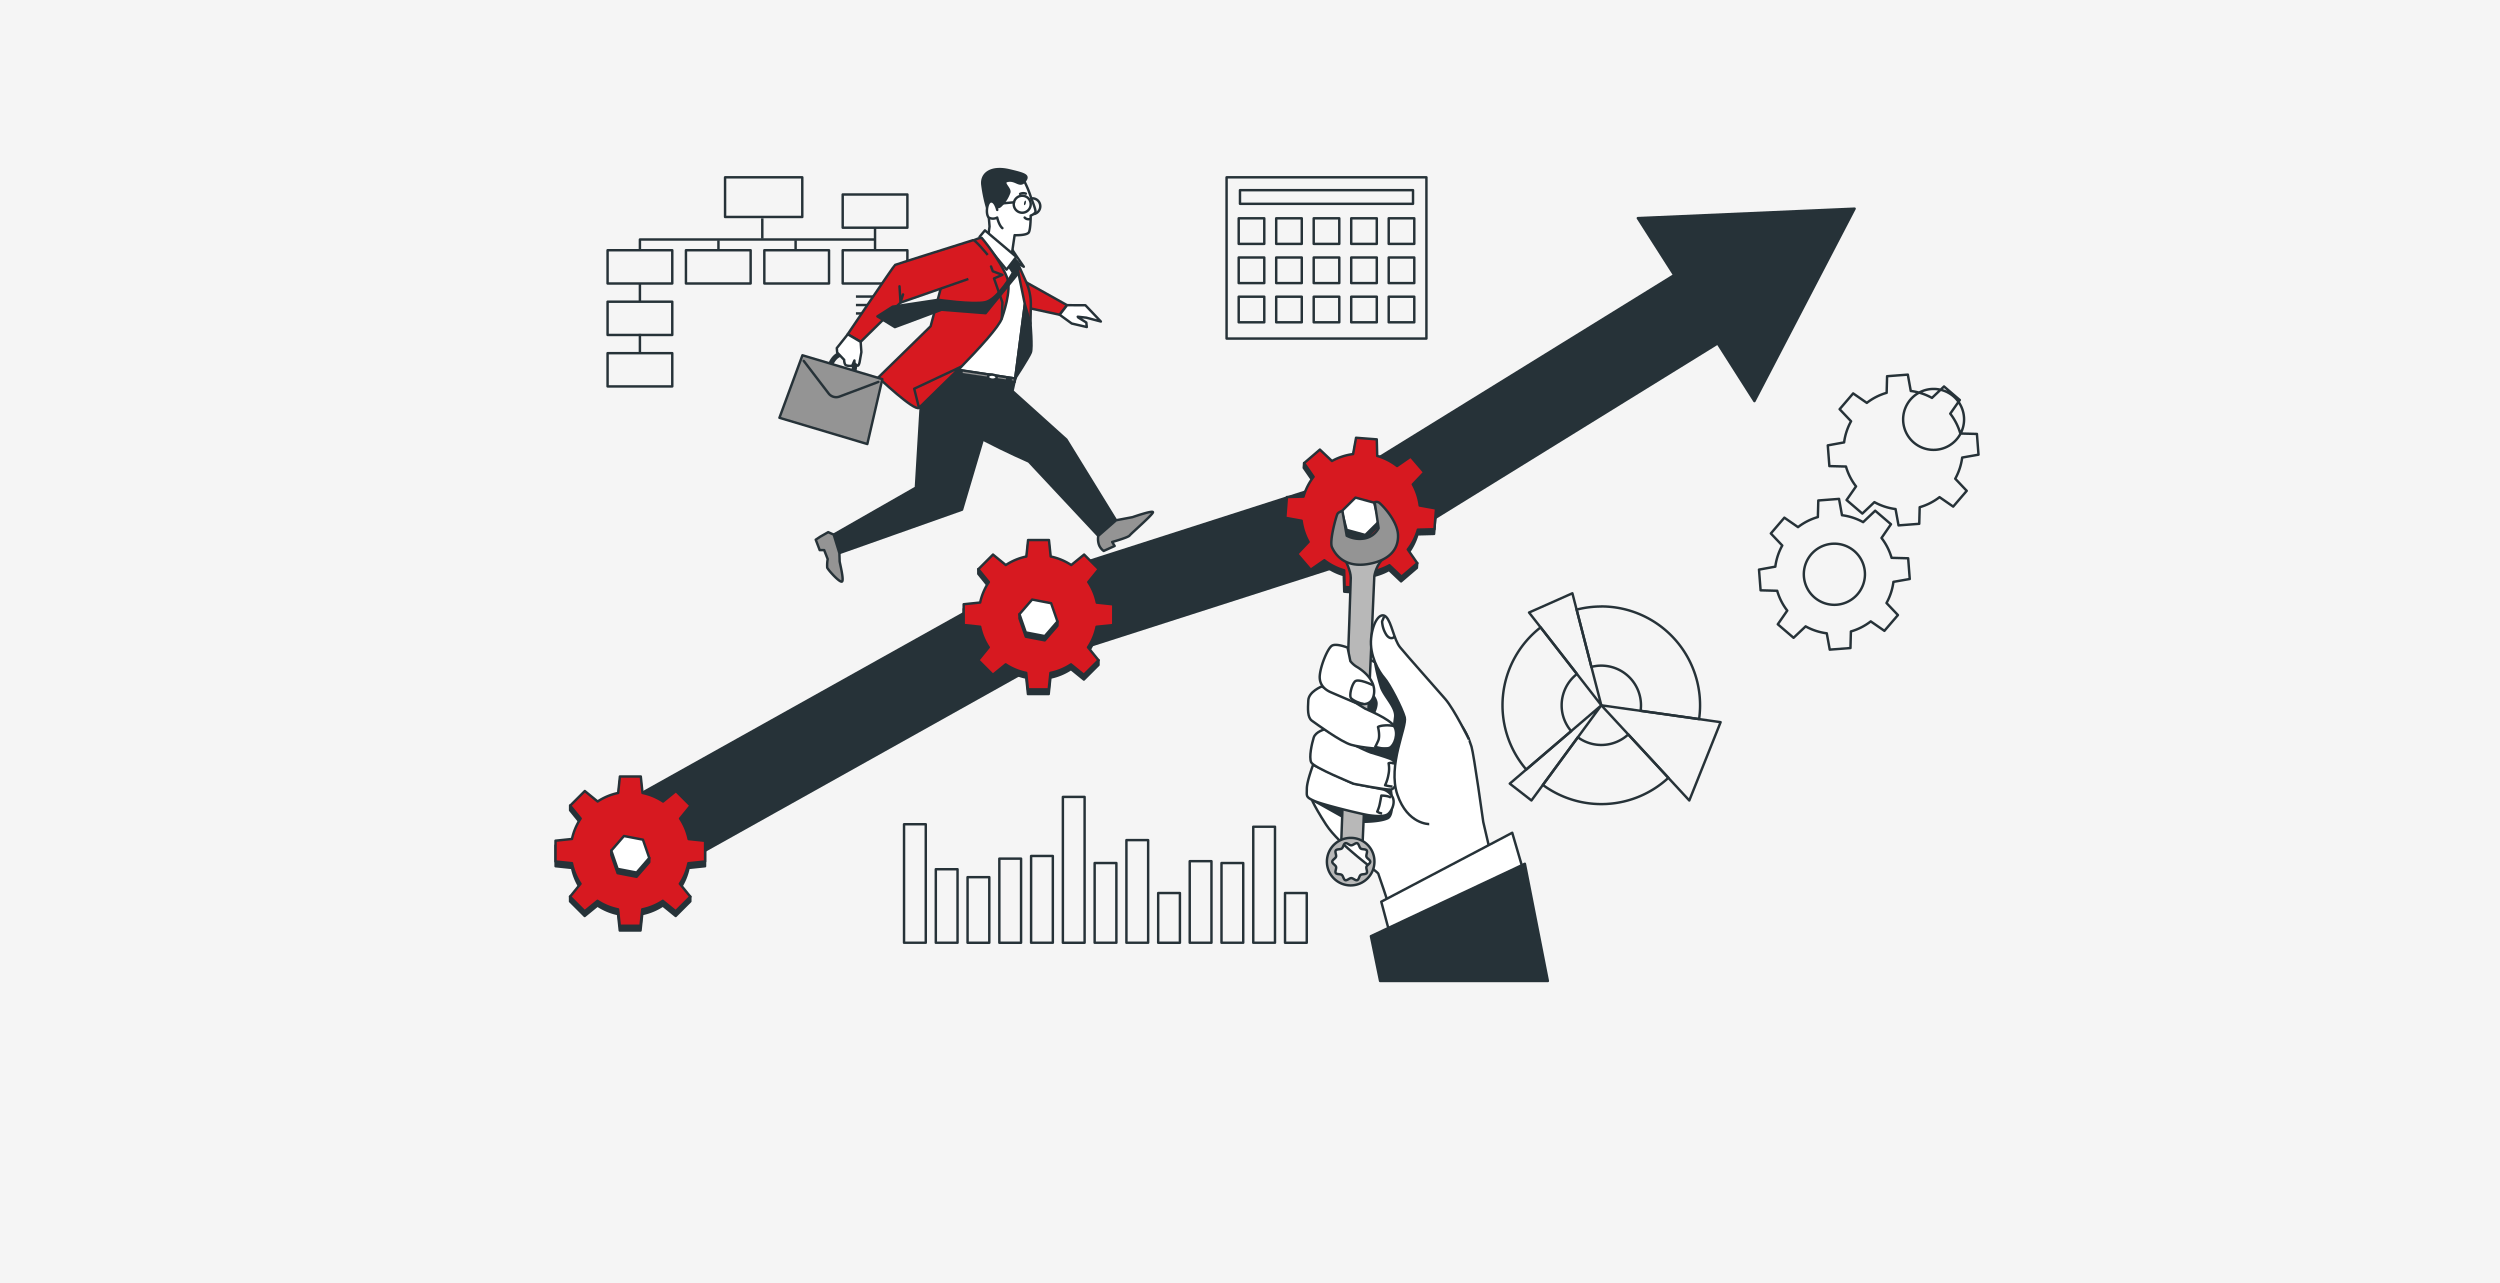 <svg xmlns="http://www.w3.org/2000/svg" width="1015" height="521" viewBox="0 0 1015 521">
  <g id="bi2" transform="translate(-1216 -1706)">
    <rect id="Rectangle_95" data-name="Rectangle 95" width="1015" height="521" transform="translate(1216 1706)" fill="#f5f5f5"/>
    <g id="bi2-2" data-name="bi2" transform="translate(1462.175 1768.744)">
      <g id="freepik--gears-3--inject-3" transform="translate(467.978 89.357)">
        <g id="Group_2" data-name="Group 2" transform="translate(0)">
          <path id="Path_3" data-name="Path 3" d="M627.95,257.3a24.031,24.031,0,0,1-2.813,8.587l4.639,4.891-5.492,6.405-5.544-3.837a24.047,24.047,0,0,1-8.06,4.089l-.178,6.732-8.409.646-1.21-6.628a24,24,0,0,1-8.58-2.813l-4.9,4.639L581,274.516l3.845-5.544a23.945,23.945,0,0,1-4.089-8.053l-6.739-.186-.646-8.409,6.628-1.2a23.994,23.994,0,0,1,2.82-8.587l-4.639-4.891,5.492-6.405,5.544,3.837a24.008,24.008,0,0,1,8.053-4.089l.178-6.732,8.416-.646,1.2,6.628a24.084,24.084,0,0,1,8.587,2.813l4.891-4.639,6.405,5.492-3.837,5.581a24.083,24.083,0,0,1,4.089,8.053l6.732.186.646,8.409Zm-23.972-15.5a12.409,12.409,0,1,0,12.409,12.409A12.409,12.409,0,0,0,603.978,241.8Z" transform="translate(-573.37 -173.164)" fill="none" stroke="#263238" stroke-linejoin="round" stroke-width="1"/>
          <path id="Path_4" data-name="Path 4" d="M665.565,189.305a24.084,24.084,0,0,1-2.813,8.587l4.653,4.921-5.492,6.405-5.544-3.837a24.047,24.047,0,0,1-8.06,4.089l-.178,6.732-8.409.646-1.21-6.628a24,24,0,0,1-8.58-2.813l-4.9,4.639-6.405-5.492,3.844-5.544a23.913,23.913,0,0,1-4.089-8.06l-6.739-.178L611,184.362l6.628-1.21a24.008,24.008,0,0,1,2.82-8.58l-4.639-4.9,5.492-6.405,5.544,3.844a23.876,23.876,0,0,1,8.053-4.089l.178-6.739,8.416-.646,1.2,6.635a23.935,23.935,0,0,1,8.609,2.813l4.891-4.639,6.405,5.492-3.874,5.552a24.083,24.083,0,0,1,4.089,8.053l6.732.178.646,8.416Zm-23.972-15.5a12.369,12.369,0,1,1,0,.03Z" transform="translate(-583.072 -155.64)" fill="none" stroke="#263238" stroke-linejoin="round" stroke-width="1"/>
        </g>
      </g>
      <g id="freepik--Arrow--inject-3" transform="translate(0.5 21.975)">
        <path id="Path_9" data-name="Path 9" d="M418.794,31.395l14.769,23.119L299.3,137.452,166.986,179.927a16.491,16.491,0,0,0-3.058,1.343L.5,272.574l3.162,35.981,174.977-97.827,132.628-42.572a16.69,16.69,0,0,0,3.622-1.67L451.2,82.249l14.918,23.423L506.787,27.55Z" transform="translate(-0.5 -27.55)" fill="#263238" stroke="#263238" stroke-linejoin="round" stroke-width="1"/>
      </g>
      <g id="freepik--gear-2--inject-3" transform="translate(275.478 114.985)">
        <g id="Group_5" data-name="Group 5">
          <g id="Group_3" data-name="Group 3">
            <path id="Path_10" data-name="Path 10" d="M424.845,192.759l6.732-.186.646-8.409-6.628-1.2a24.084,24.084,0,0,0-2.813-8.55l4.639-4.891.148-1.915-.905.972-4.72-5.5-5.544,3.837a24.083,24.083,0,0,0-8.053-4.089l-.186-6.732-8.409-.646-1.2,6.628a23.988,23.988,0,0,0-8.587,2.813l-4.891-4.639-5.485,4.705-.779-1.128-.141,1.915,3.837,5.544a24.046,24.046,0,0,0-4.082,8.06l-6.739.178L371,187.935l6.628,1.21a23.854,23.854,0,0,0,2.813,8.58l-3.711,3.9-.787-.92-.148,1.915,5.492,6.405,5.544-3.844a23.942,23.942,0,0,0,8.082,4.112l.186,6.739,8.409.638,1.2-6.628a23.891,23.891,0,0,0,8.594-2.835l4.891,4.639,6.405-5.492.148-1.915-.92.794-3.065-4.453a24.084,24.084,0,0,0,4.082-8.023Z" transform="translate(-371 -153.535)" fill="#263238" stroke="#263238" stroke-linejoin="round" stroke-width="1"/>
            <path id="Path_11" data-name="Path 11" d="M431.79,190l.646-8.416-6.628-1.2a24.084,24.084,0,0,0-2.791-8.587l4.639-4.891-5.492-6.405-5.544,3.837a24.046,24.046,0,0,0-8.06-4.089l-.178-6.732-8.416-.646-1.2,6.628a24,24,0,0,0-8.58,2.813l-4.9-4.639-6.405,5.492,3.844,5.544a23.913,23.913,0,0,0-4.089,8.06l-6.739.178-.646,8.409,6.628,1.21a24.009,24.009,0,0,0,2.82,8.58l-4.639,4.9,5.492,6.405L387.1,202.6a23.876,23.876,0,0,0,8.053,4.089l.178,6.739,8.416.646,1.2-6.635a23.936,23.936,0,0,0,8.587-2.813l4.891,4.639,6.405-5.492-3.859-5.537a24.083,24.083,0,0,0,4.089-8.053Z" transform="translate(-371.064 -152.87)" fill="#d71920" stroke="#263238" stroke-linejoin="round" stroke-width="1"/>
          </g>
          <g id="Group_4" data-name="Group 4" transform="translate(22.963 24.292)">
            <path id="Path_12" data-name="Path 12" d="M402.074,193.04l-.134,1.729,2,7.593,7.57,2.063,5.581-5.522.134-1.722Z" transform="translate(-401.94 -187.518)" fill="#263238" stroke="#263238" stroke-linejoin="round" stroke-width="1"/>
            <path id="Path_13" data-name="Path 13" d="M407.7,185.6l-5.581,5.522,2,7.593,7.57,2.071,5.581-5.522-2-7.593Z" transform="translate(-401.986 -185.6)" fill="#fff" stroke="#263238" stroke-linejoin="round" stroke-width="1"/>
          </g>
        </g>
      </g>
      <g id="freepik--gear-1--inject-3" transform="translate(145.092 156.517)">
        <g id="Group_8" data-name="Group 8">
          <g id="Group_6" data-name="Group 6">
            <path id="Path_14" data-name="Path 14" d="M249.349,246.6l6.68-.7v-8.439l-6.68-.69a23.854,23.854,0,0,0-3.466-8.342l4.253-5.24v-1.915l-.861,1.076-5.128-5.128-5.21,4.253a23.98,23.98,0,0,0-8.342-3.459l-.7-6.68h-8.431l-.7,6.68a23.98,23.98,0,0,0-8.342,3.459l-5.2-4.253-5.106,5.106-.861-1.054v1.915l4.245,5.24a23.98,23.98,0,0,0-3.459,8.342l-6.68.69V245.9l6.68.7a24.039,24.039,0,0,0,3.436,8.342l-3.384,4.171-.861-.861v1.922l5.937,5.937,5.2-4.253a23.853,23.853,0,0,0,8.342,3.466l.7,6.68h8.431l.7-6.68a23.853,23.853,0,0,0,8.342-3.466l5.232,4.253,5.937-5.937v-1.922l-.779.861-3.392-4.171a23.906,23.906,0,0,0,3.466-8.342Z" transform="translate(-195.333 -209.477)" fill="#263238" stroke="#263238" stroke-linejoin="round" stroke-width="1"/>
            <path id="Path_15" data-name="Path 15" d="M256.038,243.334v-8.4l-6.68-.7a23.854,23.854,0,0,0-3.466-8.342l4.253-5.232-5.937-5.937-5.232,4.253a23.853,23.853,0,0,0-8.342-3.466l-.7-6.68h-8.483l-.7,6.68a23.854,23.854,0,0,0-8.342,3.466l-5.2-4.253-5.937,5.937,4.245,5.232a23.98,23.98,0,0,0-3.525,8.3l-6.68.7v8.431l6.68.7a23.98,23.98,0,0,0,3.473,8.357l-4.245,5.232,5.937,5.937,5.2-4.245a23.979,23.979,0,0,0,8.342,3.459l.7,6.68h8.431l.7-6.68a23.979,23.979,0,0,0,8.342-3.459l5.232,4.245,5.937-5.937-4.253-5.232a23.853,23.853,0,0,0,3.466-8.342Z" transform="translate(-195.32 -208.83)" fill="#d71920" stroke="#263238" stroke-linejoin="round" stroke-width="1"/>
          </g>
          <g id="Group_40" data-name="Group 40" transform="translate(-165.722 96)">
            <path id="Path_14-2" data-name="Path 14" d="M249.349,246.6l6.68-.7v-8.439l-6.68-.69a23.854,23.854,0,0,0-3.466-8.342l4.253-5.24v-1.915l-.861,1.076-5.128-5.128-5.21,4.253a23.98,23.98,0,0,0-8.342-3.459l-.7-6.68h-8.431l-.7,6.68a23.98,23.98,0,0,0-8.342,3.459l-5.2-4.253-5.106,5.106-.861-1.054v1.915l4.245,5.24a23.98,23.98,0,0,0-3.459,8.342l-6.68.69V245.9l6.68.7a24.039,24.039,0,0,0,3.436,8.342l-3.384,4.171-.861-.861v1.922l5.937,5.937,5.2-4.253a23.853,23.853,0,0,0,8.342,3.466l.7,6.68h8.431l.7-6.68a23.853,23.853,0,0,0,8.342-3.466l5.232,4.253,5.937-5.937v-1.922l-.779.861-3.392-4.171a23.906,23.906,0,0,0,3.466-8.342Z" transform="translate(-195.333 -209.477)" fill="#263238" stroke="#263238" stroke-linejoin="round" stroke-width="1"/>
            <path id="Path_15-2" data-name="Path 15" d="M256.038,243.334v-8.4l-6.68-.7a23.854,23.854,0,0,0-3.466-8.342l4.253-5.232-5.937-5.937-5.232,4.253a23.853,23.853,0,0,0-8.342-3.466l-.7-6.68h-8.483l-.7,6.68a23.854,23.854,0,0,0-8.342,3.466l-5.2-4.253-5.937,5.937,4.245,5.232a23.98,23.98,0,0,0-3.525,8.3l-6.68.7v8.431l6.68.7a23.98,23.98,0,0,0,3.473,8.357l-4.245,5.232,5.937,5.937,5.2-4.245a23.979,23.979,0,0,0,8.342,3.459l.7,6.68h8.431l.7-6.68a23.979,23.979,0,0,0,8.342-3.459l5.232,4.245,5.937-5.937-4.253-5.232a23.853,23.853,0,0,0,3.466-8.342Z" transform="translate(-195.32 -208.83)" fill="#d71920" stroke="#263238" stroke-linejoin="round" stroke-width="1"/>
          </g>
          <g id="Group_7" data-name="Group 7" transform="translate(22.637 24.158)">
            <path id="Path_16" data-name="Path 16" d="M225.82,249.38v1.729l2.568,7.414,7.711,1.484,5.143-5.93v-1.729Z" transform="translate(-225.82 -243.443)" fill="#263238" stroke="#263238" stroke-linejoin="round" stroke-width="1"/>
            <path id="Path_363" data-name="Path 363" d="M225.82,249.38v1.729l2.568,7.414,7.711,1.484,5.143-5.93v-1.729Z" transform="translate(-391.542 -147.443)" fill="#263238" stroke="#263238" stroke-linejoin="round" stroke-width="1"/>
            <path id="Path_17" data-name="Path 17" d="M230.963,241.38l-5.143,5.937,2.568,7.414,7.711,1.484,5.143-5.93-2.575-7.422Z" transform="translate(-225.82 -241.38)" fill="#fff" stroke="#263238" stroke-linejoin="round" stroke-width="1"/>
            <path id="Path_362" data-name="Path 362" d="M230.963,241.38l-5.143,5.937,2.568,7.414,7.711,1.484,5.143-5.93-2.575-7.422Z" transform="translate(-391.542 -145.38)" fill="#fff" stroke="#263238" stroke-linejoin="round" stroke-width="1"/>
          </g>
        </g>
      </g>
      <g id="freepik--Calendar--inject-3" transform="translate(251.817 9.246)">
        <g id="Group_12" data-name="Group 12" transform="translate(0 0)">
          <rect id="Rectangle_1" data-name="Rectangle 1" width="81.135" height="65.46" fill="none" stroke="#263238" stroke-linecap="round" stroke-linejoin="round" stroke-width="1"/>
          <g id="Group_9" data-name="Group 9" transform="translate(4.921 16.64)">
            <rect id="Rectangle_2" data-name="Rectangle 2" width="10.383" height="10.383" fill="none" stroke="#263238" stroke-linecap="round" stroke-linejoin="round" stroke-width="1"/>
            <rect id="Rectangle_3" data-name="Rectangle 3" width="10.383" height="10.383" transform="translate(15.222)" fill="none" stroke="#263238" stroke-linecap="round" stroke-linejoin="round" stroke-width="1"/>
            <rect id="Rectangle_4" data-name="Rectangle 4" width="10.383" height="10.383" transform="translate(30.452)" fill="none" stroke="#263238" stroke-linecap="round" stroke-linejoin="round" stroke-width="1"/>
            <rect id="Rectangle_5" data-name="Rectangle 5" width="10.383" height="10.383" transform="translate(45.681)" fill="none" stroke="#263238" stroke-linecap="round" stroke-linejoin="round" stroke-width="1"/>
            <rect id="Rectangle_6" data-name="Rectangle 6" width="10.383" height="10.383" transform="translate(60.903)" fill="none" stroke="#263238" stroke-linecap="round" stroke-linejoin="round" stroke-width="1"/>
          </g>
          <g id="Group_10" data-name="Group 10" transform="translate(4.921 32.56)">
            <rect id="Rectangle_7" data-name="Rectangle 7" width="10.383" height="10.383" transform="translate(0 0)" fill="none" stroke="#263238" stroke-linecap="round" stroke-linejoin="round" stroke-width="1"/>
            <rect id="Rectangle_8" data-name="Rectangle 8" width="10.383" height="10.383" transform="translate(15.222 0)" fill="none" stroke="#263238" stroke-linecap="round" stroke-linejoin="round" stroke-width="1"/>
            <rect id="Rectangle_9" data-name="Rectangle 9" width="10.383" height="10.383" transform="translate(30.452 0)" fill="none" stroke="#263238" stroke-linecap="round" stroke-linejoin="round" stroke-width="1"/>
            <rect id="Rectangle_10" data-name="Rectangle 10" width="10.383" height="10.383" transform="translate(45.681 0)" fill="none" stroke="#263238" stroke-linecap="round" stroke-linejoin="round" stroke-width="1"/>
            <rect id="Rectangle_11" data-name="Rectangle 11" width="10.383" height="10.383" transform="translate(60.903 0)" fill="none" stroke="#263238" stroke-linecap="round" stroke-linejoin="round" stroke-width="1"/>
          </g>
          <g id="Group_11" data-name="Group 11" transform="translate(4.921 48.479)">
            <rect id="Rectangle_12" data-name="Rectangle 12" width="10.383" height="10.383" transform="translate(0 0)" fill="none" stroke="#263238" stroke-linecap="round" stroke-linejoin="round" stroke-width="1"/>
            <rect id="Rectangle_13" data-name="Rectangle 13" width="10.383" height="10.383" transform="translate(15.222 0)" fill="none" stroke="#263238" stroke-linecap="round" stroke-linejoin="round" stroke-width="1"/>
            <rect id="Rectangle_14" data-name="Rectangle 14" width="10.383" height="10.383" transform="translate(30.452 0)" fill="none" stroke="#263238" stroke-linecap="round" stroke-linejoin="round" stroke-width="1"/>
            <rect id="Rectangle_15" data-name="Rectangle 15" width="10.383" height="10.383" transform="translate(45.681 0)" fill="none" stroke="#263238" stroke-linecap="round" stroke-linejoin="round" stroke-width="1"/>
            <rect id="Rectangle_16" data-name="Rectangle 16" width="10.383" height="10.383" transform="translate(60.903 0)" fill="none" stroke="#263238" stroke-linecap="round" stroke-linejoin="round" stroke-width="1"/>
          </g>
          <rect id="Rectangle_17" data-name="Rectangle 17" width="70.255" height="5.537" transform="translate(5.44 5.218)" fill="none" stroke="#263238" stroke-linecap="round" stroke-linejoin="round" stroke-width="1"/>
        </g>
      </g>
      <g id="freepik--chart-3--inject-3" transform="translate(363.842 178.122)">
        <g id="Group_13" data-name="Group 13" transform="translate(0)">
          <path id="Path_18" data-name="Path 18" d="M587.114,390a16.12,16.12,0,0,1-20.462,1.158L552.447,410.5a40.078,40.078,0,0,0,50.958-2.88Zm-27.038-11.823a16.053,16.053,0,0,1,6.212-12.706l-14.755-18.94A40.078,40.078,0,0,0,545.7,404.24l18.25-15.586a15.994,15.994,0,0,1-3.874-10.48Zm16.105-40.115a40.607,40.607,0,0,0-10.027,1.262l6,23.26a16.1,16.1,0,0,1,20.128,15.586,14.991,14.991,0,0,1-.156,2.227l23.75,3.362a40.122,40.122,0,0,0-39.722-45.726Z" transform="translate(-536.059 -332.686)" fill="none" stroke="#263238" stroke-linejoin="round" stroke-width="1"/>
          <path id="Path_19" data-name="Path 19" d="M579.926,376.318l-9.893-12.706-14.755-18.94-4.7-6.019,17.6-7.823,1.707,6.635h.007l6,23.26Z" transform="translate(-539.803 -330.83)" fill="none" stroke="#263238" stroke-linejoin="round" stroke-width="1"/>
          <path id="Path_20" data-name="Path 20" d="M577.206,392.12l-9.53,12.981-14.205,19.349-4.639,6.309-8.8-6.843,6.694-5.73,18.243-15.6Z" transform="translate(-537.083 -346.632)" fill="none" stroke="#263238" stroke-linejoin="round" stroke-width="1"/>
          <path id="Path_21" data-name="Path 21" d="M638.547,398.963l-12.714,31.8-8.491-9.188-16.291-17.627L590.12,392.12l15.942,2.249,23.779,3.362Z" transform="translate(-549.997 -346.632)" fill="none" stroke="#263238" stroke-linejoin="round" stroke-width="1"/>
        </g>
      </g>
      <g id="freepik--chart-2--inject-3" transform="translate(120.865 260.809)">
        <g id="Group_14" data-name="Group 14" transform="translate(0)">
          <rect id="Rectangle_18" data-name="Rectangle 18" width="8.822" height="48.104" transform="translate(0 11.093)" fill="none" stroke="#263238" stroke-linecap="round" stroke-linejoin="round" stroke-width="1"/>
          <rect id="Rectangle_19" data-name="Rectangle 19" width="8.822" height="29.849" transform="translate(12.899 29.348)" fill="none" stroke="#263238" stroke-linecap="round" stroke-linejoin="round" stroke-width="1"/>
          <rect id="Rectangle_20" data-name="Rectangle 20" width="8.822" height="26.63" transform="translate(25.791 32.573)" fill="none" stroke="#263238" stroke-linecap="round" stroke-linejoin="round" stroke-width="1"/>
          <rect id="Rectangle_21" data-name="Rectangle 21" width="8.822" height="34.149" transform="translate(38.69 25.054)" fill="none" stroke="#263238" stroke-linecap="round" stroke-linejoin="round" stroke-width="1"/>
          <rect id="Rectangle_22" data-name="Rectangle 22" width="8.822" height="35.217" transform="translate(51.588 23.979)" fill="none" stroke="#263238" stroke-linecap="round" stroke-linejoin="round" stroke-width="1"/>
          <rect id="Rectangle_23" data-name="Rectangle 23" width="8.822" height="59.203" transform="translate(64.487)" fill="none" stroke="#263238" stroke-linecap="round" stroke-linejoin="round" stroke-width="1"/>
          <rect id="Rectangle_24" data-name="Rectangle 24" width="8.822" height="32.355" transform="translate(77.385 26.842)" fill="none" stroke="#263238" stroke-linecap="round" stroke-linejoin="round" stroke-width="1"/>
          <rect id="Rectangle_25" data-name="Rectangle 25" width="8.822" height="41.661" transform="translate(90.284 17.536)" fill="none" stroke="#263238" stroke-linecap="round" stroke-linejoin="round" stroke-width="1"/>
          <rect id="Rectangle_26" data-name="Rectangle 26" width="8.822" height="20.187" transform="translate(103.183 39.016)" fill="none" stroke="#263238" stroke-linecap="round" stroke-linejoin="round" stroke-width="1"/>
          <rect id="Rectangle_27" data-name="Rectangle 27" width="8.822" height="33.104" transform="translate(115.991 26.093)" fill="none" stroke="#263238" stroke-linecap="round" stroke-linejoin="round" stroke-width="1"/>
          <rect id="Rectangle_28" data-name="Rectangle 28" width="8.822" height="32.355" transform="translate(128.889 26.842)" fill="none" stroke="#263238" stroke-linecap="round" stroke-linejoin="round" stroke-width="1"/>
          <rect id="Rectangle_29" data-name="Rectangle 29" width="8.822" height="47.095" transform="translate(141.782 12.101)" fill="none" stroke="#263238" stroke-linecap="round" stroke-linejoin="round" stroke-width="1"/>
          <rect id="Rectangle_30" data-name="Rectangle 30" width="8.822" height="20.187" transform="translate(154.68 39.016)" fill="none" stroke="#263238" stroke-linecap="round" stroke-linejoin="round" stroke-width="1"/>
        </g>
      </g>
      <g id="freepik--chart-1--inject-3" transform="translate(0.5 9.246)">
        <g id="Group_16" data-name="Group 16" transform="translate(0 0)">
          <g id="Group_15" data-name="Group 15" transform="translate(100.833 48.427)">
            <line id="Line_1" data-name="Line 1" x2="15.356" fill="none" stroke="#263238" stroke-linejoin="round" stroke-width="1"/>
            <line id="Line_2" data-name="Line 2" x2="15.356" transform="translate(0 3.414)" fill="none" stroke="#263238" stroke-linejoin="round" stroke-width="1"/>
            <line id="Line_3" data-name="Line 3" x2="15.356" transform="translate(0 6.828)" fill="none" stroke="#263238" stroke-linejoin="round" stroke-width="1"/>
          </g>
          <path id="Path_22" data-name="Path 22" d="M42.88,42.463V37.98h95.407" transform="translate(-29.751 -12.731)" fill="none" stroke="#263238" stroke-linejoin="round" stroke-width="1"/>
          <line id="Line_4" data-name="Line 4" y1="7.422" transform="translate(13.129 43.15)" fill="none" stroke="#263238" stroke-linejoin="round" stroke-width="1"/>
          <line id="Line_5" data-name="Line 5" y1="7.422" transform="translate(13.129 63.568)" fill="none" stroke="#263238" stroke-linejoin="round" stroke-width="1"/>
          <line id="Line_6" data-name="Line 6" y2="9.173" transform="translate(108.589 20.38)" fill="none" stroke="#263238" stroke-linejoin="round" stroke-width="1"/>
          <line id="Line_7" data-name="Line 7" y2="4.253" transform="translate(76.341 25.561)" fill="none" stroke="#263238" stroke-linejoin="round" stroke-width="1"/>
          <line id="Line_8" data-name="Line 8" y2="8.246" transform="translate(62.818 16.662)" fill="none" stroke="#263238" stroke-linejoin="round" stroke-width="1"/>
          <line id="Line_9" data-name="Line 9" y2="4.253" transform="translate(45.013 25.561)" fill="none" stroke="#263238" stroke-linejoin="round" stroke-width="1"/>
          <rect id="Rectangle_31" data-name="Rectangle 31" width="31.35" height="16.105" transform="translate(47.7)" fill="none" stroke="#263238" stroke-linejoin="round" stroke-width="1"/>
          <rect id="Rectangle_32" data-name="Rectangle 32" width="26.266" height="13.493" transform="translate(0 29.606)" fill="none" stroke="#263238" stroke-linejoin="round" stroke-width="1"/>
          <rect id="Rectangle_33" data-name="Rectangle 33" width="26.266" height="13.493" transform="translate(0 50.505)" fill="none" stroke="#263238" stroke-linejoin="round" stroke-width="1"/>
          <rect id="Rectangle_34" data-name="Rectangle 34" width="26.266" height="13.493" transform="translate(0 71.398)" fill="none" stroke="#263238" stroke-linejoin="round" stroke-width="1"/>
          <rect id="Rectangle_35" data-name="Rectangle 35" width="26.266" height="13.493" transform="translate(31.817 29.606)" fill="none" stroke="#263238" stroke-linejoin="round" stroke-width="1"/>
          <rect id="Rectangle_36" data-name="Rectangle 36" width="26.266" height="13.493" transform="translate(63.642 29.606)" fill="none" stroke="#263238" stroke-linejoin="round" stroke-width="1"/>
          <rect id="Rectangle_37" data-name="Rectangle 37" width="26.266" height="13.493" transform="translate(95.459 29.606)" fill="none" stroke="#263238" stroke-linejoin="round" stroke-width="1"/>
          <rect id="Rectangle_38" data-name="Rectangle 38" width="26.266" height="13.493" transform="translate(95.459 6.969)" fill="none" stroke="#263238" stroke-linejoin="round" stroke-width="1"/>
        </g>
      </g>
      <g id="freepik--Character--inject-3" transform="translate(70.273 5.925)">
        <g id="Group_25" data-name="Group 25">
          <g id="Group_17" data-name="Group 17" transform="translate(92.164 41.826)">
            <path id="Path_23" data-name="Path 23" d="M219.343,62.28l23.972,13.411-3.006,3.882-21.62-4.661Z" transform="translate(-218.69 -62.28)" fill="#d71920" stroke="#263238" stroke-linejoin="round" stroke-width="1"/>
            <path id="Path_24" data-name="Path 24" d="M255.361,85.345l-.208-.312,3.459.379,5.93,1.573-6.279-6.613-7.437-.022-3.006,3.882,4.891,3.562,6.116,1.425-.2-1.833Z" transform="translate(-226.2 -66.939)" fill="#fff" stroke="#263238" stroke-linecap="round" stroke-linejoin="round" stroke-width="1"/>
          </g>
          <line id="Line_10" data-name="Line 10" x2="0.007" y2="1.358" transform="translate(97.382 57.991)" fill="none" stroke="#263238" stroke-linecap="round" stroke-linejoin="round" stroke-width="1"/>
          <g id="Group_21" data-name="Group 21" transform="translate(22.028)">
            <path id="Path_25" data-name="Path 25" d="M159.852,128.73l-2.286,38.17L124.19,185.974l2.308,7.489,49.793-17.627,10.086-34.029Z" transform="translate(-124.19 -37.586)" fill="#263238" stroke="#263238" stroke-linecap="round" stroke-linejoin="round" stroke-width="1"/>
            <path id="Path_26" data-name="Path 26" d="M174.65,113.37s-4.075,11.318-2.85,12.951c7.778,10.391,43.841,26.028,43.841,26.028l28.2,30.177,7.207-6.338-20.165-32.767L209,123.731l1.121-5.091Z" transform="translate(-136.406 -33.626)" fill="#263238" stroke="#263238" stroke-linecap="round" stroke-linejoin="round" stroke-width="1"/>
            <path id="Path_27" data-name="Path 27" d="M224.794,57.36l3.347,7.422a22.577,22.577,0,0,1,2,9.737L230,81.807,224.66,98.321l.742-28.166Z" transform="translate(-150.093 -19.186)" fill="#d71920" stroke="#263238" stroke-linejoin="round" stroke-width="1"/>
            <path id="Path_28" data-name="Path 28" d="M198.06,43.18l-13.8,14.591-8.535,37.5,35.439,5.269,3.919-30.162-2.8-13.626-.1-3.05,2.479,1.455L211.5,50.55l-2.471-3.755Z" transform="translate(-137.475 -15.53)" fill="#fff" stroke="#263238" stroke-linecap="round" stroke-linejoin="round" stroke-width="1"/>
            <g id="Group_18" data-name="Group 18" transform="translate(38.764 79.781)">
              <path id="Path_29" data-name="Path 29" d="M176.42,114.941l34.734,5.084.186-1.373-34.074-5.232Z" transform="translate(-176.42 -113.42)" fill="#949494" stroke="#263238" stroke-linecap="round" stroke-linejoin="round" stroke-width="1"/>
              <path id="Path_30" data-name="Path 30" d="M192.01,117.45l.26-1.64,1.388.26-.26,1.9" transform="translate(-180.439 -114.036)" fill="#263238" stroke="#263238" stroke-linecap="round" stroke-linejoin="round" stroke-width="1"/>
              <path id="Path_31" data-name="Path 31" d="M218.84,121.88l.26-1.64,1.38.26-.26,1.907" transform="translate(-187.357 -115.178)" fill="#263238" stroke="#263238" stroke-linecap="round" stroke-linejoin="round" stroke-width="1"/>
              <path id="Path_32" data-name="Path 32" d="M212.112,119.5c-.045.571-.876.972-1.855.891s-1.729-.616-1.677-1.187.876-.965,1.855-.883S212.164,118.925,212.112,119.5Z" transform="translate(-184.711 -114.68)" fill="#fff" stroke="#263238" stroke-linecap="round" stroke-linejoin="round" stroke-width="1"/>
            </g>
            <path id="Path_33" data-name="Path 33" d="M227.389,79.83l2.3,7.741s.846,9.96.141,11.838-6.361,10.584-6.361,10.584Z" transform="translate(-149.786 -24.979)" fill="#263238" stroke="#263238" stroke-linecap="round" stroke-linejoin="round" stroke-width="1"/>
            <g id="Group_20" data-name="Group 20" transform="translate(60.315)">
              <g id="Group_19" data-name="Group 19">
                <path id="Path_34" data-name="Path 34" d="M225.866,18.43a43.789,43.789,0,0,0-2.783-6.865c-1.581-2.917-8.312-4.342-12.016-1.818s-4.075,8.379-3.377,10.242,1.232,9.893,1.232,9.893l-.742,5.492,9.6,6.969,1.321-8.951s5.039.193,5.789-1.187.742-6.761.742-6.761,1.855-.7,1.945-1.662S225.866,18.43,225.866,18.43Z" transform="translate(-205.959 -6.574)" fill="#fff" stroke="#263238" stroke-linecap="round" stroke-linejoin="round" stroke-width="1"/>
                <path id="Path_35" data-name="Path 35" d="M209.675,20.2s1.722,2.278,3.362.5a13.512,13.512,0,0,0,3.407-5.359c.438-1.752-3.629-4.23-.438-4.72s4.683,2.6,6.576.289.794-2.88-6.212-4.512-11.326,1.061-10.88,5.774a60.667,60.667,0,0,0,2.227,10.391Z" transform="translate(-205.458 -5.925)" fill="#263238" stroke="#263238" stroke-linecap="round" stroke-linejoin="round" stroke-width="1"/>
                <path id="Path_36" data-name="Path 36" d="M229.488,24.712a3.444,3.444,0,1,1-2.568-4.134,3.444,3.444,0,0,1,2.568,4.134Z" transform="translate(-209.9 -9.679)" fill="none" stroke="#263238" stroke-linecap="round" stroke-linejoin="round" stroke-width="1"/>
                <path id="Path_37" data-name="Path 37" d="M232.13,21.977a3.139,3.139,0,0,1,1.284,0,3.236,3.236,0,0,1,.148,6.257" transform="translate(-212.334 -10.046)" fill="none" stroke="#263238" stroke-linecap="round" stroke-linejoin="round" stroke-width="1"/>
                <line id="Line_11" data-name="Line 11" x1="8.669" y2="0.809" transform="translate(4.217 13.467)" fill="#fff" stroke="#263238" stroke-linecap="round" stroke-linejoin="round" stroke-width="1"/>
                <path id="Path_38" data-name="Path 38" d="M212.2,27.024s-.824-3.711-2.59-3.429-2.182,5.715-.7,6.62a3.586,3.586,0,0,0,3.273-.082s.683,3.125,2.108,4.3" transform="translate(-206.116 -10.476)" fill="#fff" stroke="#263238" stroke-linecap="round" stroke-linejoin="round" stroke-width="1"/>
              </g>
              <path id="Path_39" data-name="Path 39" d="M229.044,24.156c-.126.512-.379.9-.571.846s-.252-.5-.134-1.009.379-.9.571-.854S229.163,23.636,229.044,24.156Z" transform="translate(-211.341 -10.362)" fill="#263238"/>
              <path id="Path_40" data-name="Path 40" d="M226.17,19.369a3.021,3.021,0,0,1,2.323-.111" transform="translate(-210.798 -9.316)" fill="none" stroke="#263238" stroke-linecap="round" stroke-linejoin="round" stroke-width="1"/>
              <path id="Path_41" data-name="Path 41" d="M230.83,33.006a2.085,2.085,0,0,1-2.16-.586" transform="translate(-211.442 -12.756)" fill="none" stroke="#263238" stroke-linecap="round" stroke-linejoin="round" stroke-width="1"/>
            </g>
            <path id="Path_42" data-name="Path 42" d="M206.175,39.42,218.91,50.2l-3.971,5.166L204,42.04Z" transform="translate(-144.766 -14.56)" fill="#fff" stroke="#263238" stroke-linecap="round" stroke-linejoin="round" stroke-width="1"/>
          </g>
          <g id="Group_22" data-name="Group 22" transform="translate(40.145 27.895)">
            <path id="Path_43" data-name="Path 43" d="M190.578,43.51s7.474,8.787,10.346,16.246c1.922,5.01-1.811,15.385-2.189,16.506-2.182,6.561-31.669,34.816-33.613,36.278S148.6,100.19,148.6,100.19l21.241-20.781,4.609-17.241,5.106-13.1S187.527,43.532,190.578,43.51Z" transform="translate(-148.6 -43.51)" fill="#d71920" stroke="#263238" stroke-linejoin="round" stroke-width="1"/>
            <path id="Path_44" data-name="Path 44" d="M187.225,114.03l-18.985,8.921,1.945,7.771Z" transform="translate(-153.664 -61.691)" fill="#d71920" stroke="#263238" stroke-linejoin="round" stroke-width="1"/>
            <path id="Path_45" data-name="Path 45" d="M210.26,59.18l.727,1.945,3.889,1.455-3.4,1.455,3.4,9.715-.245,6.553" transform="translate(-164.497 -47.55)" fill="none" stroke="#263238" stroke-linecap="round" stroke-linejoin="round" stroke-width="1"/>
          </g>
          <g id="Group_23" data-name="Group 23" transform="translate(27.706 28.828)">
            <path id="Path_46" data-name="Path 46" d="M188.7,50.773s-5.136-6.286-5.937-6-31.135,9.752-31.669,10.049S131.84,82.977,131.84,82.977l5.27,3.08L153.3,70.13l27.542-9.6" transform="translate(-131.84 -44.767)" fill="#d71920" stroke="#263238" stroke-linejoin="round" stroke-width="1"/>
            <path id="Path_47" data-name="Path 47" d="M161.63,73.325l-1.024,3.318-.416-6.613" transform="translate(-139.149 -51.28)" fill="none" stroke="#263238" stroke-linecap="round" stroke-linejoin="round" stroke-width="1"/>
          </g>
          <path id="Path_48" data-name="Path 48" d="M201.814,58.618l1.343,2.048S197.012,71.658,191.817,72.7s-18.978-.98-18.978-.98l-18.555,2.8-6.175,3.934,7.1,4.357,18.948-7.066,17.887,1.41,12.721-15.586.534-4.995-1.225-1.217Z" transform="translate(-108.329 -18.67)" fill="#263238" stroke="#263238" stroke-linecap="round" stroke-linejoin="round" stroke-width="1"/>
          <g id="Group_24" data-name="Group 24" transform="translate(0 73.885)">
            <path id="Path_49" data-name="Path 49" d="M122.047,111.587h-.089a1.061,1.061,0,0,1-.594-1.373c.861-2.152,3.614-5.863,7.9-4.409,4.119,1.38,4.015,5.759,3.384,7.875a1.061,1.061,0,1,1-2.026-.609c.045-.163,1.18-4.186-2.034-5.262-3.511-1.15-5.2,2.969-5.262,3.184A1.061,1.061,0,0,1,122.047,111.587Z" transform="translate(-101.415 -105.476)" fill="#263238"/>
            <path id="Path_50" data-name="Path 50" d="M130.194,143.79,94.51,133.133l9.344-25.383,32.441,9.685Z" transform="translate(-94.51 -106.063)" fill="#949494" stroke="#263238" stroke-linecap="round" stroke-linejoin="round" stroke-width="1"/>
            <path id="Path_51" data-name="Path 51" d="M107.8,110.83l10.094,13.2a3.874,3.874,0,0,0,4.453,1.277l15.749-5.937" transform="translate(-97.936 -106.857)" fill="none" stroke="#263238" stroke-linecap="round" stroke-linejoin="round" stroke-width="1"/>
          </g>
          <path id="Path_52" data-name="Path 52" d="M135.578,99.338l.3,4.156-.742,4.178s-.3,1.343-.742,1.343-1.343-1.046-1.343-1.046v-1.046l-.9,2.093a5.087,5.087,0,0,1-2.531-.156c-.742-.453-.742-2.227-.742-2.227l-2.835-2.969-.148-1.789,4.453-5.6Z" transform="translate(-102.603 -29.22)" fill="#fff" stroke="#263238" stroke-linecap="round" stroke-linejoin="round" stroke-width="1"/>
          <path id="Path_53" data-name="Path 53" d="M276.135,196.807l6.68-1.269s8.075-2.828,8.275-2.019-8.906,8.684-9.485,9.492-7.073,2.62-7.073,2.62l1.009,1.618-4.453,2.019a5.589,5.589,0,0,1-1.818-2.227,7.192,7.192,0,0,1-.371-3.9Z" transform="translate(-139.44 -54.253)" fill="#949494" stroke="#263238" stroke-linecap="round" stroke-linejoin="round" stroke-width="1"/>
          <path id="Path_54" data-name="Path 54" d="M121.658,205.512l-2.227-1-3.243,1.848-1.818,1.21,1.618,4.238h1.818l1.418,3.637a15.1,15.1,0,0,0-.2,3.436c.2.8,5.247,6.457,6.056,5.648s-1.009-7.667-1.009-8.275-.1-3.221-.1-3.221Z" transform="translate(-99.63 -57.124)" fill="#949494" stroke="#263238" stroke-linecap="round" stroke-linejoin="round" stroke-width="1"/>
        </g>
      </g>
      <g id="freepik--Hand--inject-3" transform="translate(284.368 141.032)">
        <g id="Group_31" data-name="Group 31">
          <path id="Path_55" data-name="Path 55" d="M401.289,268.81l25.516,13.174s16.469,14.324,18.607,16.625,3.948,6.257,4.935,9.552,4.78,30.622,4.78,30.622l11.355,48.732-41.325,10.532s-12.179-37.369-12.676-38.356-15.645-11.326-21.212-19.92-6.42-11.689-6.42-11.689l6.257-22.718,3.459-9.552,1.314-26.667Z" transform="translate(-383.461 -208.808)" fill="#fff" stroke="#263238" stroke-linejoin="round" stroke-width="1"/>
          <path id="Path_56" data-name="Path 56" d="M420.16,274.058a77.97,77.97,0,0,0,2.605,10.9c1.418,3.785,6.108,8.06,5.685,11.875s-2.368,13.975,1.662,15.868c0,0,7.578-14.918,6.628-17.293s-14.68-23.683-14.68-23.683Z" transform="translate(-392.564 -209.559)" fill="#263238" stroke="#263238" stroke-linejoin="round" stroke-width="1"/>
          <path id="Path_57" data-name="Path 57" d="M387.1,335.4l11.749,6.583a12.849,12.849,0,0,1,8.29,1.893s6.635,0,9.708-1.418,1.3-11.674,1.3-11.674,4.861-7.986,4.149-11.066-4.973-7.815-4.973-7.815l-7.1-10.391s2.13-3.08,2.13-5.685-4.5-6.873-4.5-6.873Z" transform="translate(-384.041 -214.001)" fill="#263238" stroke="#263238" stroke-linejoin="round" stroke-width="1"/>
          <g id="Group_26" data-name="Group 26" transform="translate(8.18)">
            <path id="Path_58" data-name="Path 58" d="M403.5,219.4s2.227,4.23,2.227,7.177-3.837,106.34-3.837,106.34l8.646,1.106,4.75-108.18s.742-5.151,4.416-7.726Z" transform="translate(-396.034 -195.739)" fill="#b8b8b8" stroke="#263238" stroke-linecap="round" stroke-linejoin="round" stroke-width="1"/>
            <path id="Path_59" data-name="Path 59" d="M400.927,191.657l1.737,10.034a11.385,11.385,0,0,0,7.11,1.143,8.06,8.06,0,0,0,5.841-4.193l-1.573-10.532a1.915,1.915,0,0,1,1.907.26c2.479,2.167,7.251,7.86,7.533,12.81.379,6.605-4.26,10.561-11.675,11.934-10.287,1.907-13.968-4.186-15.111-6.724s1.714-12.535,2.16-13.456S400.927,191.657,400.927,191.657Z" transform="translate(-394.626 -187.965)" fill="#949494" stroke="#263238" stroke-linecap="round" stroke-linejoin="round" stroke-width="1"/>
            <path id="Path_60" data-name="Path 60" d="M403.886,371.759a9.648,9.648,0,1,0,9.411,9.685A9.552,9.552,0,0,0,403.886,371.759Zm6.168,11.726c-.23.742.534,1.952.1,2.561s-1.841.319-2.442.742-.69,1.893-1.41,2.137-1.648-.839-2.42-.839-1.722,1.076-2.42.839-.816-1.685-1.418-2.137-2-.148-2.434-.742.334-1.833.1-2.561-1.544-1.269-1.544-2.041,1.328-1.343,1.544-2.041-.534-1.952-.1-2.561,1.841-.327,2.434-.779.7-1.893,1.418-2.137,1.64.846,2.42.846,1.722-1.076,2.42-.846.816,1.685,1.41,2.137,2.011.156,2.442.779-.334,1.826-.1,2.561,1.544,1.262,1.544,2.041S410.269,382.78,410.053,383.485Z" transform="translate(-394 -235.35)" fill="#b8b8b8" stroke="#263238" stroke-linecap="round" stroke-linejoin="round" stroke-width="1"/>
          </g>
          <g id="Group_27" data-name="Group 27" transform="translate(0 106.752)">
            <path id="Path_61" data-name="Path 61" d="M385.555,331.8s-2.546,6.68-2.546,9.708-.557,3.347,3.028,4.936,19.423,5.418,22.206,5.811,6.286.638,7.719-.475,3.028-4.379,1.915-6.769a6.613,6.613,0,0,0-3.711-3.184l-12.617-2.546Z" transform="translate(-382.978 -331.8)" fill="#fff" stroke="#263238" stroke-linejoin="round" stroke-width="1"/>
            <path id="Path_62" data-name="Path 62" d="M423.519,355.876a4.253,4.253,0,0,1-1.989-.742,17.138,17.138,0,0,0,.794-2.145c.319-1.121.876-4.379.876-4.379s2.865,0,3.9.876" transform="translate(-392.917 -336.134)" fill="none" stroke="#263238" stroke-linejoin="round" stroke-width="1"/>
          </g>
          <g id="Group_28" data-name="Group 28" transform="translate(1.443 92.339)">
            <path id="Path_63" data-name="Path 63" d="M390.754,312.38s-3.711.957-4.453,3.347-1.989,7.882-1.032,10.027,17.352,8.758,17.352,8.758,13.055,2.546,14.97,2.308,2.969-3.711,2.464-6.605-.4-5.017-2.709-5.893-7.08-2.308-7.956-2.546-6.368-2.865-6.368-2.865Z" transform="translate(-384.922 -312.38)" fill="#fff" stroke="#263238" stroke-linejoin="round" stroke-width="1"/>
            <path id="Path_64" data-name="Path 64" d="M429.479,331.122a2.486,2.486,0,0,0-2.227-.237,11.733,11.733,0,0,1-.082,4.7,15.891,15.891,0,0,1-1.351,4.216,18.967,18.967,0,0,0,3.021.557" transform="translate(-395.466 -317.11)" fill="none" stroke="#263238" stroke-linejoin="round" stroke-width="1"/>
          </g>
          <g id="Group_29" data-name="Group 29" transform="translate(0.51 74.927)">
            <path id="Path_65" data-name="Path 65" d="M389.235,288.92s-5.262,2.071-5.455,5.641-.371,6.962,1.484,8.275,11.875,8.654,15.979,9.782,13.4,2.182,15.474,1.239,3.763-5.826,1.885-8.839-10.962-6.68-11.719-7.073-4.512-2.82-4.512-2.82Z" transform="translate(-383.665 -288.92)" fill="#fff" stroke="#263238" stroke-linejoin="round" stroke-width="1"/>
            <path id="Path_66" data-name="Path 66" d="M428.109,310.5a12.861,12.861,0,0,0-3.837-.275c-2.227.156-2.709.638-2.709.638s.957,3.659.082,5.574-1.195,2.464-1.195,2.464,3.985,1.277,5.774.438" transform="translate(-393.149 -294.403)" fill="none" stroke="#263238" stroke-linejoin="round" stroke-width="1"/>
          </g>
          <g id="Group_30" data-name="Group 30" transform="translate(5.262 58.041)">
            <path id="Path_67" data-name="Path 67" d="M401.38,267.275s-4.705-1.878-6.4-.742-4.512,7.9-4.884,12.031,2.627,6.019,4.32,6.769,7.9,3.384,9.218,3.948,7.518,3.013,8.461-3.191-5.826-10.346-7.147-11.1a9.843,9.843,0,0,1-2.442-2.227Z" transform="translate(-390.068 -266.168)" fill="#fff" stroke="#263238" stroke-linejoin="round" stroke-width="1"/>
            <path id="Path_68" data-name="Path 68" d="M415.929,287.549s-5.975-2.969-7.325-1.432-2.227,5.655-1.6,6.605,3.986,2.471,5.2,2.39" transform="translate(-394.381 -271.198)" fill="none" stroke="#263238" stroke-linejoin="round" stroke-width="1"/>
          </g>
          <path id="Path_69" data-name="Path 69" d="M457.919,300.471S451.981,288.307,448.27,284s-15.875-17.931-18.376-21.041-3.414-10.094-5.641-12.32-5.344,1.633-6.086,8.609,3.117,13.649,5.344,16.172,7.273,12.313,8.3,16.024-7.117,19.43-2.969,31.446,12.906,11.875,12.906,11.875" transform="translate(-392.026 -203.961)" fill="#fff" stroke="#263238" stroke-linejoin="round" stroke-width="1"/>
          <path id="Path_70" data-name="Path 70" d="M425.021,250.66s-.742,1.789-.831,2a11.029,11.029,0,0,0,1.8,5.522c1.484,2,3.036,1.173,3.243.482" transform="translate(-393.603 -204.129)" fill="none" stroke="#263238" stroke-linejoin="round" stroke-width="1"/>
          <path id="Path_71" data-name="Path 71" d="M475.947,391.95,422.77,419.938l3.733,14,55.04-22.859Z" transform="translate(-392.521 -257.626)" fill="#fff" stroke="#263238" stroke-linejoin="round" stroke-width="1"/>
          <path id="Path_72" data-name="Path 72" d="M479.617,408.92,417.11,438.31l3.733,18.191h68.1Z" transform="translate(-391.062 -262.001)" fill="#263238" stroke="#263238" stroke-linejoin="round" stroke-width="1"/>
        </g>
      </g>
    </g>
  </g>
</svg>
